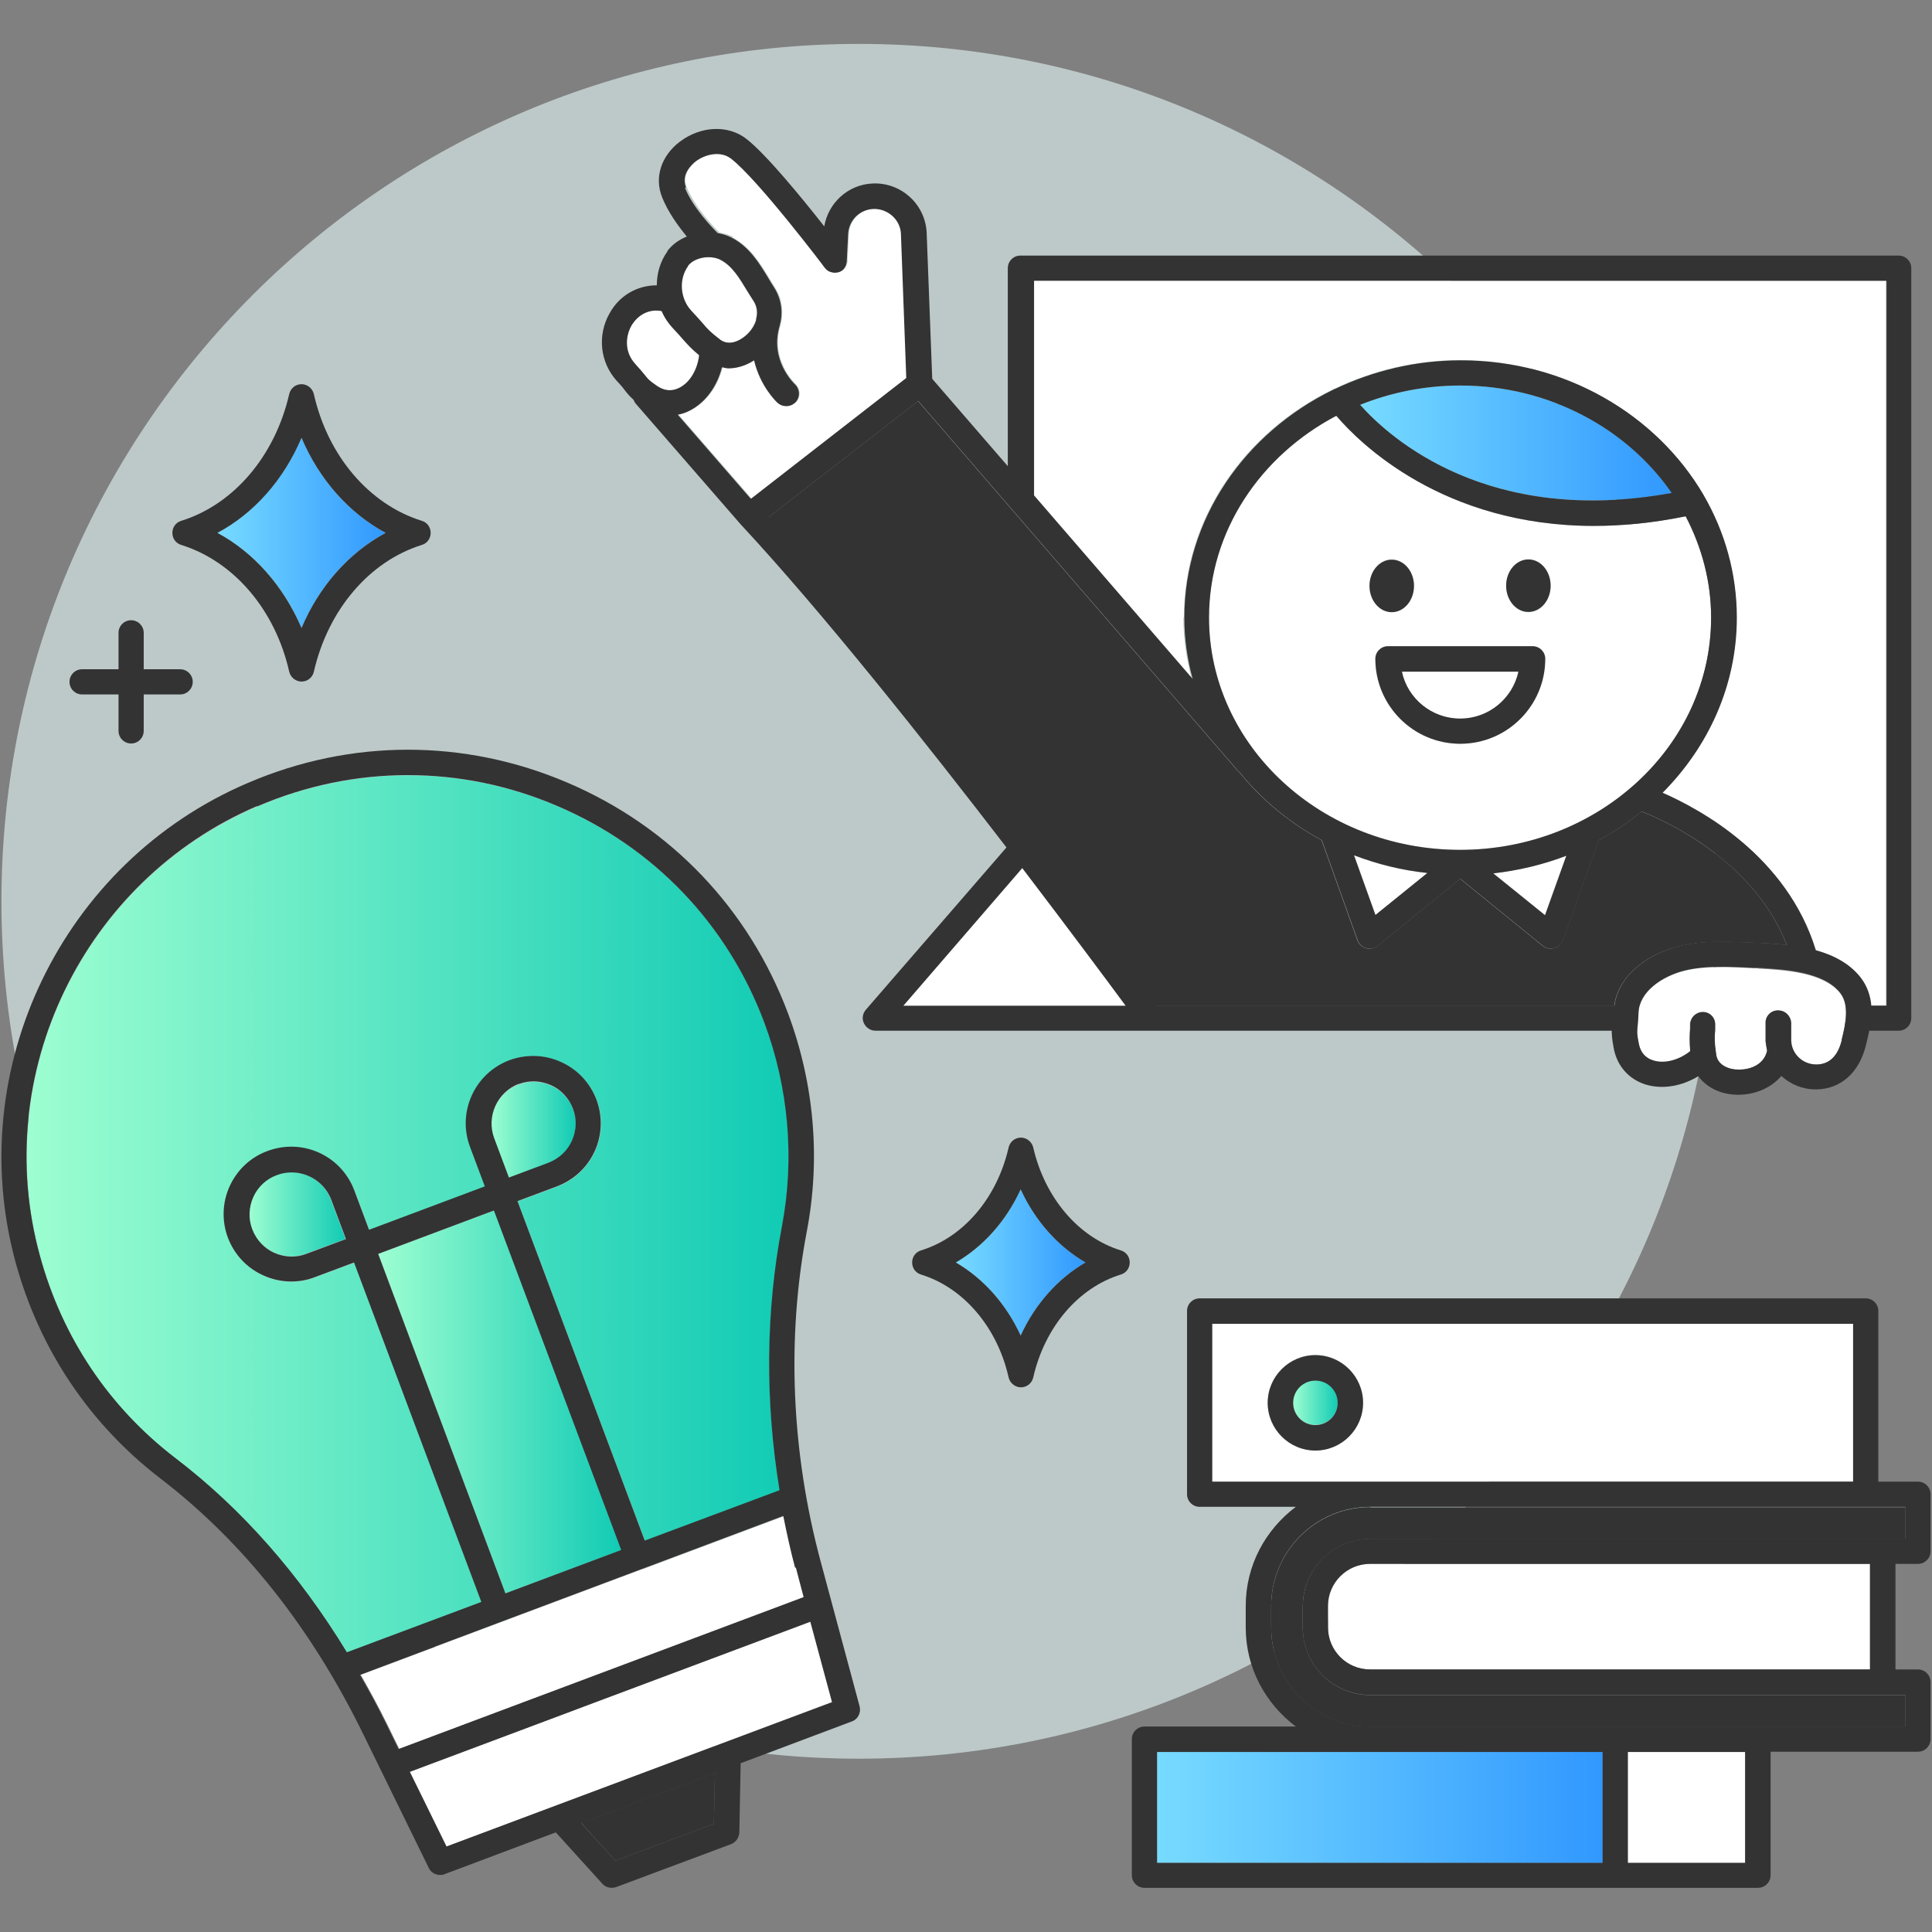 <svg width="88" height="88" viewBox="0 0 88 88" fill="none" xmlns="http://www.w3.org/2000/svg">
<rect x="0" y="0" width="88" height="88" fill="#808080" stroke="none"/>
<g clip-path="url(#clip0_18_851)">
<path d="M39.118 80.106C60.687 80.106 78.171 62.621 78.171 41.053C78.171 19.485 60.687 2 39.118 2C17.55 2 0.066 19.485 0.066 41.053C0.066 62.621 17.55 80.106 39.118 80.106Z" fill="#E6FAF9" fill-opacity="0.6"/>
<path d="M62.416 68.646C59.926 68.646 57.9 70.672 57.9 73.162V74.138C57.9 76.627 59.926 78.653 62.416 78.653H86.787V77.213H62.416C60.719 77.213 59.34 75.834 59.34 74.15V73.174C59.34 71.477 60.719 70.098 62.416 70.098H86.787V68.658H62.416V68.646Z" fill="#333333"/>
<path d="M79.489 79.8H74.144V84.853H79.489V79.8Z" fill="white"/>
<path d="M60.488 73.149V74.126C60.488 75.187 61.354 76.041 62.404 76.041H85.176V71.233H62.404C61.342 71.233 60.488 72.1 60.488 73.149Z" fill="white"/>
<path d="M52.701 79.8V84.853H72.997V79.8H62.416H52.701Z" fill="url(#paint0_linear_18_851)"/>
<path d="M84.407 67.487V60.298H55.215V67.487H84.407ZM59.914 66.059C58.718 66.059 57.742 65.082 57.742 63.886C57.742 62.69 58.718 61.714 59.914 61.714C61.11 61.714 62.086 62.69 62.086 63.886C62.086 65.082 61.11 66.059 59.914 66.059Z" fill="white"/>
<path d="M59.914 62.873C59.353 62.873 58.901 63.325 58.901 63.886C58.901 64.448 59.353 64.899 59.914 64.899C60.475 64.899 60.927 64.448 60.927 63.886C60.927 63.325 60.475 62.873 59.914 62.873Z" fill="url(#paint1_linear_18_851)"/>
<path d="M52.701 45.812H73.521C73.741 44.323 75.181 43.42 76.426 43.115C77.561 42.822 78.83 42.896 79.953 42.944H80.124C80.502 42.969 80.929 42.993 81.381 43.042C79.88 39.198 75.877 37.392 74.766 36.964C74.168 37.453 73.509 37.892 72.814 38.27L71.178 42.835C71.117 43.005 70.971 43.14 70.788 43.188C70.739 43.201 70.69 43.213 70.629 43.213C70.495 43.213 70.373 43.164 70.263 43.079L66.504 40.028L62.745 43.079C62.636 43.164 62.513 43.213 62.379 43.213C62.33 43.213 62.282 43.213 62.221 43.188C62.038 43.14 61.891 43.005 61.83 42.835L60.195 38.27C58.73 37.477 57.449 36.415 56.436 35.158C56.424 35.146 56.399 35.134 56.387 35.122L41.816 18.268L34.993 23.564C41.755 30.96 51.31 43.921 52.689 45.812H52.701Z" fill="#333333"/>
<path d="M31.845 16.181C31.491 15.888 31.332 15.717 31.113 15.461C31.003 15.327 30.869 15.18 30.661 14.961C30.441 14.729 30.271 14.46 30.136 14.167C29.306 14.009 28.867 14.631 28.757 14.838C28.501 15.278 28.403 15.998 28.94 16.584C29.172 16.84 29.306 16.999 29.392 17.108C29.526 17.279 29.55 17.304 29.917 17.572C30.246 17.816 30.6 17.841 30.954 17.658C31.442 17.414 31.772 16.816 31.845 16.181Z" fill="white"/>
<path d="M53.922 28.129C53.922 23.613 56.68 19.696 60.695 17.743C60.732 17.719 60.768 17.706 60.805 17.694C62.526 16.877 64.454 16.401 66.516 16.401C71.276 16.401 75.425 18.878 77.561 22.515C77.561 22.515 77.561 22.539 77.573 22.539C78.537 24.199 79.087 26.103 79.087 28.116C79.087 31.192 77.793 33.999 75.706 36.098C77.463 36.867 81.369 39.002 82.687 43.274C83.48 43.493 84.237 43.872 84.749 44.543C85.042 44.934 85.176 45.373 85.213 45.8H85.909V12.788H47.051V22.564L54.276 30.923C54.044 30.033 53.898 29.093 53.898 28.141L53.922 28.129Z" fill="white"/>
<path d="M80.063 44.104H79.892C78.855 44.043 77.683 43.982 76.707 44.226C75.694 44.482 74.656 45.178 74.632 46.142C74.62 46.496 74.595 46.691 74.583 46.837C74.559 47.069 74.559 47.094 74.644 47.533C74.717 47.936 74.949 48.204 75.315 48.314C75.828 48.473 76.487 48.29 76.987 47.887C76.939 47.423 76.951 47.191 76.963 46.862V46.654C76.987 46.349 77.244 46.105 77.549 46.105H77.573C77.891 46.117 78.135 46.386 78.122 46.703V46.923C78.086 47.289 78.073 47.448 78.171 48.046C78.244 48.534 78.757 48.717 79.172 48.729C79.746 48.729 80.356 48.485 80.49 47.863C80.453 47.728 80.441 47.582 80.429 47.448V46.618C80.404 46.3 80.661 46.032 80.978 46.032H80.99C81.308 46.032 81.564 46.276 81.564 46.593V47.411C81.6 48.021 82.101 48.497 82.723 48.497H82.735C83.309 48.497 83.7 48.119 83.883 47.387C84.066 46.642 84.237 45.788 83.834 45.263C83.077 44.275 81.259 44.177 80.063 44.116V44.104Z" fill="white"/>
<path d="M41.144 45.812H51.274C50.383 44.604 48.674 42.31 46.563 39.539L41.144 45.812Z" fill="white"/>
<path d="M13.734 28.605C14.54 26.701 15.906 25.163 17.566 24.272C15.894 23.381 14.54 21.844 13.734 19.94C12.916 21.844 11.562 23.381 9.902 24.272C11.574 25.175 12.929 26.701 13.734 28.605Z" fill="url(#paint2_linear_18_851)"/>
<path d="M77.939 28.129C77.939 26.469 77.512 24.907 76.78 23.516C75.291 23.821 73.888 23.955 72.606 23.955C65.723 23.955 61.928 20.184 60.866 18.939C57.412 20.758 55.069 24.199 55.069 28.129C55.069 33.962 60.195 38.709 66.504 38.709C72.814 38.709 77.939 33.962 77.939 28.129ZM63.392 25.48C63.953 25.48 64.405 26.017 64.405 26.676C64.405 27.335 63.953 27.872 63.392 27.872C62.831 27.872 62.379 27.335 62.379 26.676C62.379 26.017 62.831 25.48 63.392 25.48ZM66.504 33.877C64.368 33.877 62.636 32.144 62.636 30.008C62.636 29.691 62.892 29.434 63.209 29.434H69.787C70.104 29.434 70.361 29.691 70.361 30.008C70.361 32.144 68.628 33.877 66.492 33.877H66.504ZM69.616 27.885C69.055 27.885 68.603 27.348 68.603 26.689C68.603 26.03 69.055 25.493 69.616 25.493C70.178 25.493 70.629 26.03 70.629 26.689C70.629 27.348 70.178 27.885 69.616 27.885Z" fill="white"/>
<path d="M76.145 22.454C74.107 19.513 70.556 17.56 66.516 17.56C64.893 17.56 63.355 17.877 61.952 18.439C63.307 19.964 67.786 23.979 76.145 22.454Z" fill="url(#paint3_linear_18_851)"/>
<path d="M65.003 39.771C63.844 39.637 62.721 39.369 61.684 38.966L62.66 41.687L65.015 39.783L65.003 39.771Z" fill="white"/>
<path d="M71.349 38.966C70.3 39.368 69.189 39.649 68.017 39.771L70.373 41.675L71.349 38.954V38.966Z" fill="white"/>
<path d="M7.998 66.425C11.025 68.744 13.636 71.709 15.809 75.273L21.935 72.978L16.138 57.516L14.344 58.187C13.99 58.321 13.624 58.382 13.27 58.382C12.843 58.382 12.404 58.285 12.001 58.102C11.257 57.76 10.683 57.15 10.39 56.381C10.11 55.612 10.134 54.782 10.476 54.038C10.817 53.293 11.428 52.72 12.197 52.439C13.795 51.841 15.553 52.659 16.151 54.233L16.822 56.027L22.094 54.05L21.423 52.256C20.825 50.669 21.63 48.9 23.217 48.302C23.985 48.009 24.815 48.046 25.572 48.387C26.317 48.729 26.89 49.339 27.183 50.108C27.476 50.877 27.439 51.707 27.098 52.451C26.756 53.196 26.146 53.769 25.377 54.05L23.583 54.721L29.38 70.184L35.518 67.889C34.859 63.862 34.884 59.761 35.628 55.868C36.214 52.756 35.945 49.547 34.823 46.581C33.139 42.102 29.795 38.6 25.389 36.72C23.192 35.781 20.886 35.317 18.579 35.317C16.273 35.317 13.929 35.793 11.72 36.745C3.812 40.125 -0.447 48.924 1.823 57.199C2.836 60.921 4.972 64.106 7.998 66.425Z" fill="url(#paint4_linear_18_851)"/>
<path d="M66.504 32.73C67.798 32.73 68.896 31.814 69.152 30.594H63.844C64.112 31.814 65.198 32.73 66.492 32.73H66.504Z" fill="white"/>
<path d="M23.18 53.659L24.974 52.988C25.45 52.805 25.84 52.451 26.048 51.987C26.255 51.524 26.28 50.999 26.097 50.523C25.914 50.047 25.56 49.657 25.096 49.449C24.84 49.339 24.571 49.278 24.303 49.278C24.071 49.278 23.851 49.315 23.632 49.4C22.643 49.766 22.131 50.877 22.509 51.878L23.18 53.672V53.659Z" fill="url(#paint5_linear_18_851)"/>
<path d="M33.358 10.811C34.164 11.226 34.615 11.971 35.018 12.63C35.103 12.776 35.201 12.923 35.286 13.069C35.665 13.655 35.701 14.289 35.543 14.851C35.091 16.389 36.19 17.438 36.238 17.487C36.47 17.707 36.482 18.073 36.275 18.305C36.165 18.427 36.006 18.488 35.848 18.488C35.714 18.488 35.567 18.439 35.457 18.341C35.408 18.292 34.652 17.572 34.383 16.401C34.005 16.633 33.602 16.767 33.212 16.767C33.114 16.767 33.016 16.73 32.919 16.718C32.711 17.572 32.187 18.317 31.466 18.683C31.284 18.78 31.088 18.841 30.905 18.878L34.237 22.71L41.315 17.206L41.071 10.616C41.035 9.981 40.461 9.493 39.814 9.505C39.192 9.542 38.703 10.03 38.667 10.64L38.606 11.873C38.606 11.873 38.606 11.885 38.606 11.898C38.606 11.922 38.606 11.946 38.594 11.971C38.545 12.215 38.362 12.398 38.069 12.41C38.069 12.41 38.057 12.41 38.044 12.41C38.044 12.41 38.044 12.41 38.032 12.41C38.032 12.41 38.032 12.41 38.02 12.41C37.947 12.41 37.861 12.386 37.8 12.349C37.8 12.349 37.8 12.349 37.788 12.349C37.715 12.312 37.666 12.264 37.617 12.203C37.617 12.203 37.605 12.203 37.605 12.19C37.581 12.154 34.566 8.175 33.346 7.223C32.87 6.845 32.162 7.004 31.711 7.345C31.552 7.467 31.027 7.919 31.284 8.529C31.65 9.432 32.467 10.299 32.772 10.592C32.992 10.628 33.212 10.689 33.407 10.799L33.358 10.811Z" fill="white"/>
<path d="M29.245 71.477L22.899 73.857L16.431 76.286C16.846 77.006 17.249 77.75 17.627 78.519L18.189 79.666L36.641 72.746L36.287 71.404C36.08 70.623 35.909 69.83 35.75 69.049L29.282 71.477H29.245Z" fill="white"/>
<path d="M22.509 55.138L17.23 57.116L23.023 72.578L28.303 70.6L22.509 55.138Z" fill="url(#paint6_linear_18_851)"/>
<path d="M28.025 84.755L32.516 83.071L32.565 80.752L26.475 83.034L28.025 84.755Z" fill="#333333"/>
<path d="M20.337 84.108L37.898 77.531L36.91 73.857L18.665 80.704L20.337 84.108Z" fill="white"/>
<path d="M13.27 53.391C13.051 53.391 12.819 53.428 12.599 53.513C12.123 53.696 11.733 54.05 11.525 54.514C11.318 54.977 11.293 55.502 11.476 55.978C11.659 56.454 12.013 56.845 12.477 57.052C12.941 57.26 13.466 57.284 13.942 57.101L15.736 56.43L15.064 54.636C14.771 53.867 14.039 53.391 13.258 53.391H13.27Z" fill="url(#paint7_linear_18_851)"/>
<path d="M46.49 54.172C45.831 55.612 44.793 56.771 43.536 57.504C44.793 58.236 45.831 59.395 46.49 60.835C47.149 59.395 48.186 58.236 49.443 57.504C48.186 56.771 47.149 55.612 46.49 54.172Z" fill="url(#paint8_linear_18_851)"/>
<path d="M31.979 14.704C32.223 14.973 32.321 15.107 32.797 15.473C33.187 15.778 33.675 15.546 33.993 15.254C34.188 15.07 34.347 14.826 34.432 14.57V14.546C34.432 14.546 34.432 14.546 34.432 14.521C34.505 14.253 34.481 13.972 34.31 13.704C34.212 13.545 34.115 13.386 34.017 13.24C33.663 12.654 33.334 12.117 32.809 11.836C32.65 11.751 32.455 11.714 32.26 11.714C31.881 11.714 31.503 11.861 31.32 12.117C30.893 12.715 30.966 13.618 31.479 14.167C31.698 14.399 31.845 14.57 31.967 14.704H31.979Z" fill="white"/>
<path d="M7.303 67.34C11.062 70.22 14.186 74.15 16.566 79.031L19.531 85.085C19.629 85.292 19.836 85.402 20.044 85.402C20.117 85.402 20.178 85.402 20.251 85.365L25.316 83.462L27.439 85.805C27.549 85.927 27.708 85.988 27.866 85.988C27.94 85.988 28.001 85.976 28.074 85.951L33.297 83.999C33.517 83.913 33.663 83.706 33.675 83.474L33.736 80.313L38.801 78.409C39.082 78.311 39.228 78.006 39.155 77.726L37.373 71.099C36.043 66.132 35.823 60.945 36.751 56.076C37.386 52.756 37.08 49.339 35.897 46.166C34.103 41.382 30.539 37.648 25.84 35.646C21.154 33.645 15.967 33.645 11.269 35.671C2.836 39.283 -1.704 48.668 0.712 57.504C1.799 61.47 4.081 64.863 7.303 67.34ZM32.516 83.071L28.025 84.755L26.475 83.047L32.565 80.764L32.516 83.071ZM37.898 77.53L20.337 84.108L18.665 80.704L36.91 73.869L37.898 77.53ZM36.251 71.404L36.604 72.746L18.152 79.666L17.591 78.519C17.212 77.75 16.809 77.006 16.395 76.286L22.863 73.857L29.209 71.477L35.677 69.049C35.836 69.842 36.006 70.623 36.214 71.404H36.251ZM22.497 55.136L28.294 70.599L23.021 72.576L17.224 57.113L22.497 55.136ZM23.632 49.376C23.851 49.29 24.083 49.254 24.303 49.254C24.571 49.254 24.84 49.315 25.096 49.425C25.56 49.632 25.914 50.023 26.097 50.499C26.28 50.975 26.255 51.499 26.048 51.963C25.84 52.427 25.45 52.781 24.974 52.964L23.18 53.635L22.509 51.841C22.143 50.852 22.643 49.742 23.632 49.364V49.376ZM11.708 36.733C13.917 35.781 16.248 35.305 18.567 35.305C20.886 35.305 23.18 35.768 25.377 36.708C29.782 38.587 33.126 42.09 34.81 46.569C35.921 49.547 36.202 52.756 35.616 55.856C34.871 59.749 34.847 63.85 35.506 67.877L29.367 70.171L23.571 54.709L25.364 54.038C26.133 53.745 26.744 53.184 27.085 52.439C27.427 51.695 27.451 50.852 27.171 50.096C26.878 49.327 26.316 48.717 25.56 48.375C24.815 48.033 23.973 48.009 23.204 48.29C21.618 48.888 20.812 50.657 21.41 52.244L22.082 54.038L16.809 56.015L16.138 54.221C15.54 52.634 13.783 51.829 12.184 52.427C11.415 52.708 10.805 53.281 10.463 54.026C10.122 54.77 10.097 55.612 10.378 56.369C10.671 57.138 11.232 57.748 11.989 58.09C12.392 58.273 12.831 58.37 13.258 58.37C13.624 58.37 13.99 58.309 14.332 58.175L16.126 57.504L21.923 72.966L15.797 75.26C13.624 71.697 11.013 68.719 7.986 66.413C4.959 64.094 2.824 60.909 1.811 57.186C-0.459 48.912 3.8 40.113 11.696 36.72L11.708 36.733ZM15.748 56.442L13.954 57.113C13.478 57.296 12.953 57.272 12.489 57.064C12.026 56.857 11.672 56.466 11.489 55.99C11.306 55.514 11.33 54.99 11.537 54.526C11.745 54.062 12.135 53.696 12.611 53.525C12.831 53.44 13.063 53.403 13.283 53.403C14.064 53.403 14.796 53.879 15.089 54.648L15.76 56.442H15.748Z" fill="#333333"/>
<path d="M63.392 27.885C63.953 27.885 64.405 27.348 64.405 26.689C64.405 26.03 63.953 25.493 63.392 25.493C62.831 25.493 62.379 26.03 62.379 26.689C62.379 27.348 62.831 27.885 63.392 27.885Z" fill="#333333"/>
<path d="M69.616 25.48C69.055 25.48 68.603 26.017 68.603 26.677C68.603 27.335 69.055 27.872 69.616 27.872C70.178 27.872 70.629 27.335 70.629 26.677C70.629 26.017 70.178 25.48 69.616 25.48Z" fill="#333333"/>
<path d="M87.361 67.487H85.555V59.713C85.555 59.395 85.298 59.139 84.981 59.139H54.642C54.325 59.139 54.068 59.395 54.068 59.713V68.06C54.068 68.377 54.325 68.634 54.642 68.634H59.023C57.644 69.671 56.741 71.294 56.741 73.149V74.126C56.741 75.981 57.644 77.604 59.023 78.641H52.128C51.81 78.641 51.554 78.897 51.554 79.215V85.414C51.554 85.731 51.81 85.988 52.128 85.988H80.075C80.392 85.988 80.648 85.731 80.648 85.414V79.788H87.361C87.678 79.788 87.934 79.532 87.934 79.215V76.615C87.934 76.298 87.678 76.041 87.361 76.041H86.336V71.233H87.361C87.678 71.233 87.934 70.977 87.934 70.66V68.06C87.934 67.743 87.678 67.487 87.361 67.487ZM55.215 67.487V60.298H84.407V67.487H55.215ZM72.997 84.853H52.701V79.8H72.997V84.853ZM79.489 84.853H74.144V79.8H79.489V84.853ZM86.787 70.086H62.416C60.719 70.086 59.34 71.465 59.34 73.161V74.138C59.34 75.834 60.719 77.201 62.416 77.201H86.787V78.641H62.416C59.926 78.641 57.9 76.615 57.9 74.126V73.149C57.9 70.66 59.926 68.634 62.416 68.634H86.787V70.074V70.086ZM85.176 71.233V76.041H62.404C61.342 76.041 60.488 75.187 60.488 74.126V73.149C60.488 72.088 61.354 71.233 62.404 71.233H85.176Z" fill="#333333"/>
<path d="M30.405 11.446C30.075 11.897 29.917 12.447 29.917 12.996C29.038 12.996 28.22 13.447 27.769 14.265C27.195 15.266 27.329 16.511 28.098 17.353C28.318 17.584 28.428 17.731 28.501 17.829C28.623 17.987 28.721 18.085 28.855 18.207C28.879 18.268 28.904 18.317 28.94 18.366L33.724 23.869C37.459 27.885 42.145 33.791 45.843 38.6L39.436 45.995C39.289 46.166 39.253 46.41 39.35 46.606C39.448 46.813 39.655 46.947 39.875 46.947H73.412C73.412 47.142 73.424 47.313 73.497 47.716C73.644 48.546 74.18 49.156 74.962 49.4C75.73 49.632 76.609 49.474 77.353 49.022C77.732 49.522 78.354 49.852 79.123 49.864C79.147 49.864 79.172 49.864 79.196 49.864C79.892 49.864 80.649 49.583 81.137 49.01C81.552 49.388 82.101 49.62 82.699 49.62H82.736C83.834 49.608 84.676 48.863 84.981 47.643C85.03 47.448 85.091 47.216 85.14 46.947H86.482C86.799 46.947 87.056 46.691 87.056 46.374V12.215C87.056 11.897 86.799 11.641 86.482 11.641H46.477C46.16 11.641 45.904 11.897 45.904 12.215V21.233L42.462 17.255L42.206 10.555C42.121 9.274 41.022 8.297 39.741 8.358C38.63 8.407 37.727 9.237 37.544 10.311C36.519 9.005 34.896 7.028 34.005 6.332C33.163 5.673 31.918 5.734 30.966 6.454C30.112 7.101 29.795 8.09 30.161 8.993C30.429 9.664 30.893 10.299 31.284 10.775C30.917 10.921 30.6 11.153 30.38 11.458L30.405 11.446ZM29.917 17.572C29.55 17.316 29.526 17.279 29.392 17.108C29.306 16.999 29.172 16.84 28.94 16.584C28.403 15.998 28.513 15.278 28.757 14.839C28.867 14.643 29.306 14.021 30.136 14.167C30.258 14.46 30.441 14.729 30.661 14.961C30.869 15.18 31.003 15.339 31.113 15.461C31.332 15.705 31.491 15.888 31.845 16.181C31.772 16.828 31.43 17.414 30.954 17.658C30.6 17.841 30.258 17.804 29.917 17.572ZM41.144 45.812L46.563 39.539C48.674 42.31 50.383 44.604 51.274 45.812H41.144ZM83.895 47.374C83.712 48.107 83.321 48.473 82.748 48.485H82.736C82.113 48.485 81.613 48.009 81.588 47.399V46.581C81.564 46.264 81.308 46.02 80.99 46.02H80.978C80.661 46.02 80.404 46.288 80.417 46.606V47.435C80.441 47.582 80.466 47.716 80.49 47.85C80.356 48.473 79.758 48.729 79.172 48.717C78.757 48.717 78.232 48.522 78.171 48.033C78.086 47.435 78.098 47.277 78.122 46.911V46.691C78.147 46.374 77.903 46.105 77.585 46.093H77.561C77.256 46.093 77 46.337 76.987 46.642V46.85C76.951 47.179 76.951 47.411 76.987 47.875C76.487 48.278 75.828 48.461 75.315 48.302C74.937 48.192 74.717 47.924 74.644 47.521C74.559 47.081 74.571 47.045 74.583 46.825C74.595 46.679 74.62 46.483 74.632 46.13C74.669 45.166 75.706 44.47 76.707 44.214C77.671 43.969 78.855 44.031 79.892 44.079H80.063C81.259 44.153 83.077 44.238 83.834 45.239C84.237 45.776 84.078 46.618 83.883 47.362L83.895 47.374ZM47.075 12.788H85.933V45.812H85.237C85.201 45.385 85.066 44.946 84.773 44.555C84.261 43.884 83.504 43.506 82.711 43.286C81.405 39.015 77.488 36.879 75.73 36.11C77.817 34.011 79.111 31.216 79.111 28.129C79.111 26.115 78.562 24.211 77.598 22.552C77.598 22.552 77.598 22.527 77.585 22.527C75.45 18.89 71.3 16.413 66.541 16.413C64.49 16.413 62.55 16.889 60.829 17.706C60.793 17.719 60.756 17.731 60.719 17.755C56.704 19.72 53.946 23.638 53.946 28.141C53.946 29.105 54.081 30.033 54.325 30.923L47.1 22.564V12.788H47.075ZM66.504 38.71C60.195 38.71 55.069 33.962 55.069 28.129C55.069 24.187 57.412 20.758 60.866 18.939C61.928 20.184 65.723 23.955 72.606 23.955C73.888 23.955 75.279 23.821 76.78 23.516C77.512 24.919 77.939 26.481 77.939 28.129C77.939 33.962 72.814 38.71 66.504 38.71ZM71.349 38.966L70.373 41.687L68.017 39.783C69.177 39.649 70.3 39.381 71.349 38.978V38.966ZM65.003 39.771L62.648 41.675L61.671 38.954C62.721 39.356 63.831 39.637 64.991 39.759L65.003 39.771ZM61.952 18.439C63.355 17.877 64.893 17.56 66.516 17.56C70.556 17.56 74.107 19.513 76.145 22.454C67.786 23.979 63.307 19.964 61.952 18.439ZM41.828 18.268L56.399 35.122C56.399 35.122 56.436 35.146 56.448 35.158C57.461 36.415 58.742 37.477 60.207 38.27L61.842 42.834C61.903 43.005 62.05 43.14 62.233 43.188C62.282 43.201 62.33 43.213 62.391 43.213C62.526 43.213 62.648 43.164 62.758 43.079L66.516 40.028L70.275 43.079C70.385 43.164 70.507 43.213 70.641 43.213C70.69 43.213 70.739 43.213 70.8 43.188C70.983 43.14 71.129 43.005 71.191 42.834L72.826 38.27C73.522 37.892 74.168 37.453 74.778 36.964C75.877 37.392 79.892 39.198 81.393 43.042C80.942 42.993 80.514 42.969 80.136 42.944H79.965C78.842 42.883 77.573 42.81 76.438 43.103C75.193 43.42 73.753 44.311 73.534 45.8H52.714C51.335 43.908 41.779 30.948 35.018 23.552L41.84 18.256L41.828 18.268ZM31.247 8.541C31.003 7.943 31.515 7.492 31.674 7.358C32.126 7.016 32.833 6.857 33.309 7.236C34.53 8.187 37.544 12.154 37.569 12.203C37.569 12.203 37.581 12.203 37.581 12.215C37.63 12.276 37.691 12.325 37.752 12.361C37.752 12.361 37.752 12.361 37.764 12.361C37.837 12.398 37.91 12.41 37.983 12.422C37.983 12.422 37.983 12.422 37.996 12.422C37.996 12.422 37.996 12.422 38.008 12.422C38.008 12.422 38.02 12.422 38.032 12.422C38.325 12.422 38.508 12.239 38.557 11.983C38.557 11.959 38.569 11.934 38.569 11.91C38.569 11.91 38.569 11.897 38.569 11.885L38.63 10.653C38.667 10.03 39.155 9.542 39.778 9.518C40.424 9.493 40.998 9.994 41.035 10.628L41.279 17.218L34.2 22.722L30.869 18.89C31.064 18.854 31.247 18.793 31.43 18.695C32.138 18.329 32.675 17.584 32.882 16.73C32.98 16.742 33.078 16.779 33.175 16.779C33.566 16.779 33.968 16.657 34.347 16.413C34.615 17.584 35.372 18.317 35.421 18.353C35.531 18.451 35.665 18.5 35.811 18.5C35.97 18.5 36.116 18.439 36.238 18.317C36.458 18.085 36.434 17.719 36.202 17.499C36.153 17.45 35.054 16.401 35.506 14.863C35.665 14.302 35.628 13.667 35.25 13.081C35.152 12.935 35.067 12.788 34.981 12.642C34.579 11.983 34.127 11.238 33.322 10.823C33.126 10.726 32.907 10.653 32.687 10.616C32.394 10.323 31.564 9.457 31.198 8.554L31.247 8.541ZM31.332 12.117C31.515 11.861 31.906 11.714 32.272 11.714C32.467 11.714 32.663 11.751 32.821 11.836C33.346 12.105 33.675 12.654 34.029 13.24C34.127 13.399 34.225 13.557 34.322 13.704C34.493 13.972 34.517 14.253 34.444 14.521C34.444 14.521 34.444 14.521 34.444 14.546V14.57C34.371 14.826 34.212 15.07 34.005 15.254C33.7 15.534 33.2 15.766 32.809 15.473C32.333 15.107 32.223 14.985 31.991 14.704C31.869 14.57 31.723 14.399 31.503 14.167C30.978 13.618 30.905 12.715 31.345 12.117H31.332Z" fill="#333333"/>
<path d="M69.799 29.435H63.221C62.904 29.435 62.648 29.691 62.648 30.008C62.648 32.144 64.381 33.877 66.516 33.877C68.652 33.877 70.385 32.144 70.385 30.008C70.385 29.691 70.129 29.435 69.811 29.435H69.799ZM66.504 32.73C65.21 32.73 64.112 31.814 63.856 30.594H69.165C68.896 31.814 67.81 32.73 66.516 32.73H66.504Z" fill="#333333"/>
<path d="M13.173 30.594C13.234 30.85 13.466 31.045 13.734 31.045C14.003 31.045 14.235 30.862 14.296 30.594C14.942 27.775 16.822 25.566 19.214 24.821C19.458 24.748 19.616 24.529 19.616 24.272C19.616 24.016 19.458 23.796 19.214 23.723C16.822 22.979 14.93 20.77 14.296 17.951C14.235 17.694 14.003 17.499 13.734 17.499C13.466 17.499 13.234 17.682 13.173 17.951C12.526 20.77 10.646 22.979 8.255 23.723C8.01 23.796 7.852 24.016 7.852 24.272C7.852 24.529 8.01 24.748 8.255 24.821C10.646 25.566 12.538 27.775 13.173 30.594ZM13.734 19.94C14.54 21.844 15.906 23.381 17.566 24.272C15.894 25.175 14.54 26.701 13.734 28.605C12.916 26.701 11.562 25.163 9.902 24.272C11.574 23.381 12.929 21.844 13.734 19.94Z" fill="#333333"/>
<path d="M51.054 56.955C49.114 56.356 47.588 54.55 47.063 52.268C47.002 52.012 46.77 51.817 46.502 51.817C46.233 51.817 46.002 52 45.941 52.268C45.416 54.562 43.89 56.356 41.95 56.955C41.706 57.028 41.547 57.247 41.547 57.504C41.547 57.76 41.706 57.98 41.95 58.053C43.89 58.651 45.428 60.457 45.941 62.739C46.002 62.995 46.233 63.191 46.502 63.191C46.77 63.191 47.002 63.008 47.063 62.739C47.588 60.445 49.114 58.651 51.054 58.053C51.298 57.98 51.457 57.76 51.457 57.504C51.457 57.247 51.298 57.028 51.054 56.955ZM46.49 60.835C45.831 59.395 44.793 58.236 43.536 57.504C44.793 56.772 45.831 55.612 46.49 54.172C47.149 55.612 48.186 56.772 49.443 57.504C48.186 58.236 47.149 59.395 46.49 60.835Z" fill="#333333"/>
<path d="M5.972 28.251C5.655 28.251 5.399 28.507 5.399 28.824V30.484H3.739C3.422 30.484 3.166 30.74 3.166 31.058C3.166 31.375 3.422 31.631 3.739 31.631H5.399V33.291C5.399 33.608 5.655 33.865 5.972 33.865C6.29 33.865 6.546 33.608 6.546 33.291V31.631H8.206C8.523 31.631 8.779 31.375 8.779 31.058C8.779 30.74 8.523 30.484 8.206 30.484H6.546V28.824C6.546 28.507 6.29 28.251 5.972 28.251Z" fill="#333333"/>
<path d="M59.914 61.726C58.718 61.726 57.742 62.703 57.742 63.899C57.742 65.095 58.718 66.071 59.914 66.071C61.11 66.071 62.086 65.095 62.086 63.899C62.086 62.703 61.11 61.726 59.914 61.726ZM59.914 64.912C59.353 64.912 58.901 64.46 58.901 63.899C58.901 63.337 59.353 62.886 59.914 62.886C60.475 62.886 60.927 63.337 60.927 63.899C60.927 64.46 60.475 64.912 59.914 64.912Z" fill="#333333"/>
</g>
<defs>
<linearGradient id="paint0_linear_18_851" x1="52.701" y1="82.327" x2="72.997" y2="82.327" gradientUnits="userSpaceOnUse">
<stop stop-color="#77DBFF"/>
<stop offset="1" stop-color="#3198FF"/>
</linearGradient>
<linearGradient id="paint1_linear_18_851" x1="58.901" y1="63.898" x2="60.939" y2="63.898" gradientUnits="userSpaceOnUse">
<stop stop-color="#9DFED1"/>
<stop offset="0.69" stop-color="#3DDBBD"/>
<stop offset="1" stop-color="#11CBB4"/>
</linearGradient>
<linearGradient id="paint2_linear_18_851" x1="9.902" y1="24.272" x2="17.566" y2="24.272" gradientUnits="userSpaceOnUse">
<stop stop-color="#77DBFF"/>
<stop offset="1" stop-color="#3198FF"/>
</linearGradient>
<linearGradient id="paint3_linear_18_851" x1="61.952" y1="20.172" x2="76.145" y2="20.172" gradientUnits="userSpaceOnUse">
<stop stop-color="#77DBFF"/>
<stop offset="1" stop-color="#3198FF"/>
</linearGradient>
<linearGradient id="paint4_linear_18_851" x1="1.213" y1="55.295" x2="35.909" y2="55.295" gradientUnits="userSpaceOnUse">
<stop stop-color="#9DFED1"/>
<stop offset="0.69" stop-color="#3DDBBD"/>
<stop offset="1" stop-color="#11CBB4"/>
</linearGradient>
<linearGradient id="paint5_linear_18_851" x1="22.375" y1="51.45" x2="26.219" y2="51.45" gradientUnits="userSpaceOnUse">
<stop stop-color="#9DFED1"/>
<stop offset="0.69" stop-color="#3DDBBD"/>
<stop offset="1" stop-color="#11CBB4"/>
</linearGradient>
<linearGradient id="paint6_linear_18_851" x1="17.232" y1="63.855" x2="28.301" y2="63.855" gradientUnits="userSpaceOnUse">
<stop stop-color="#9DFED1"/>
<stop offset="0.69" stop-color="#3DDBBD"/>
<stop offset="1" stop-color="#11CBB4"/>
</linearGradient>
<linearGradient id="paint7_linear_18_851" x1="11.354" y1="55.319" x2="15.748" y2="55.319" gradientUnits="userSpaceOnUse">
<stop stop-color="#9DFED1"/>
<stop offset="0.69" stop-color="#3DDBBD"/>
<stop offset="1" stop-color="#11CBB4"/>
</linearGradient>
<linearGradient id="paint8_linear_18_851" x1="43.536" y1="57.504" x2="49.455" y2="57.504" gradientUnits="userSpaceOnUse">
<stop stop-color="#77DBFF"/>
<stop offset="1" stop-color="#3198FF"/>
</linearGradient>
<clipPath id="clip0_18_851">
<rect width="87.869" height="84" fill="white" transform="translate(0.066 2)"/>
</clipPath>
</defs>
</svg>
